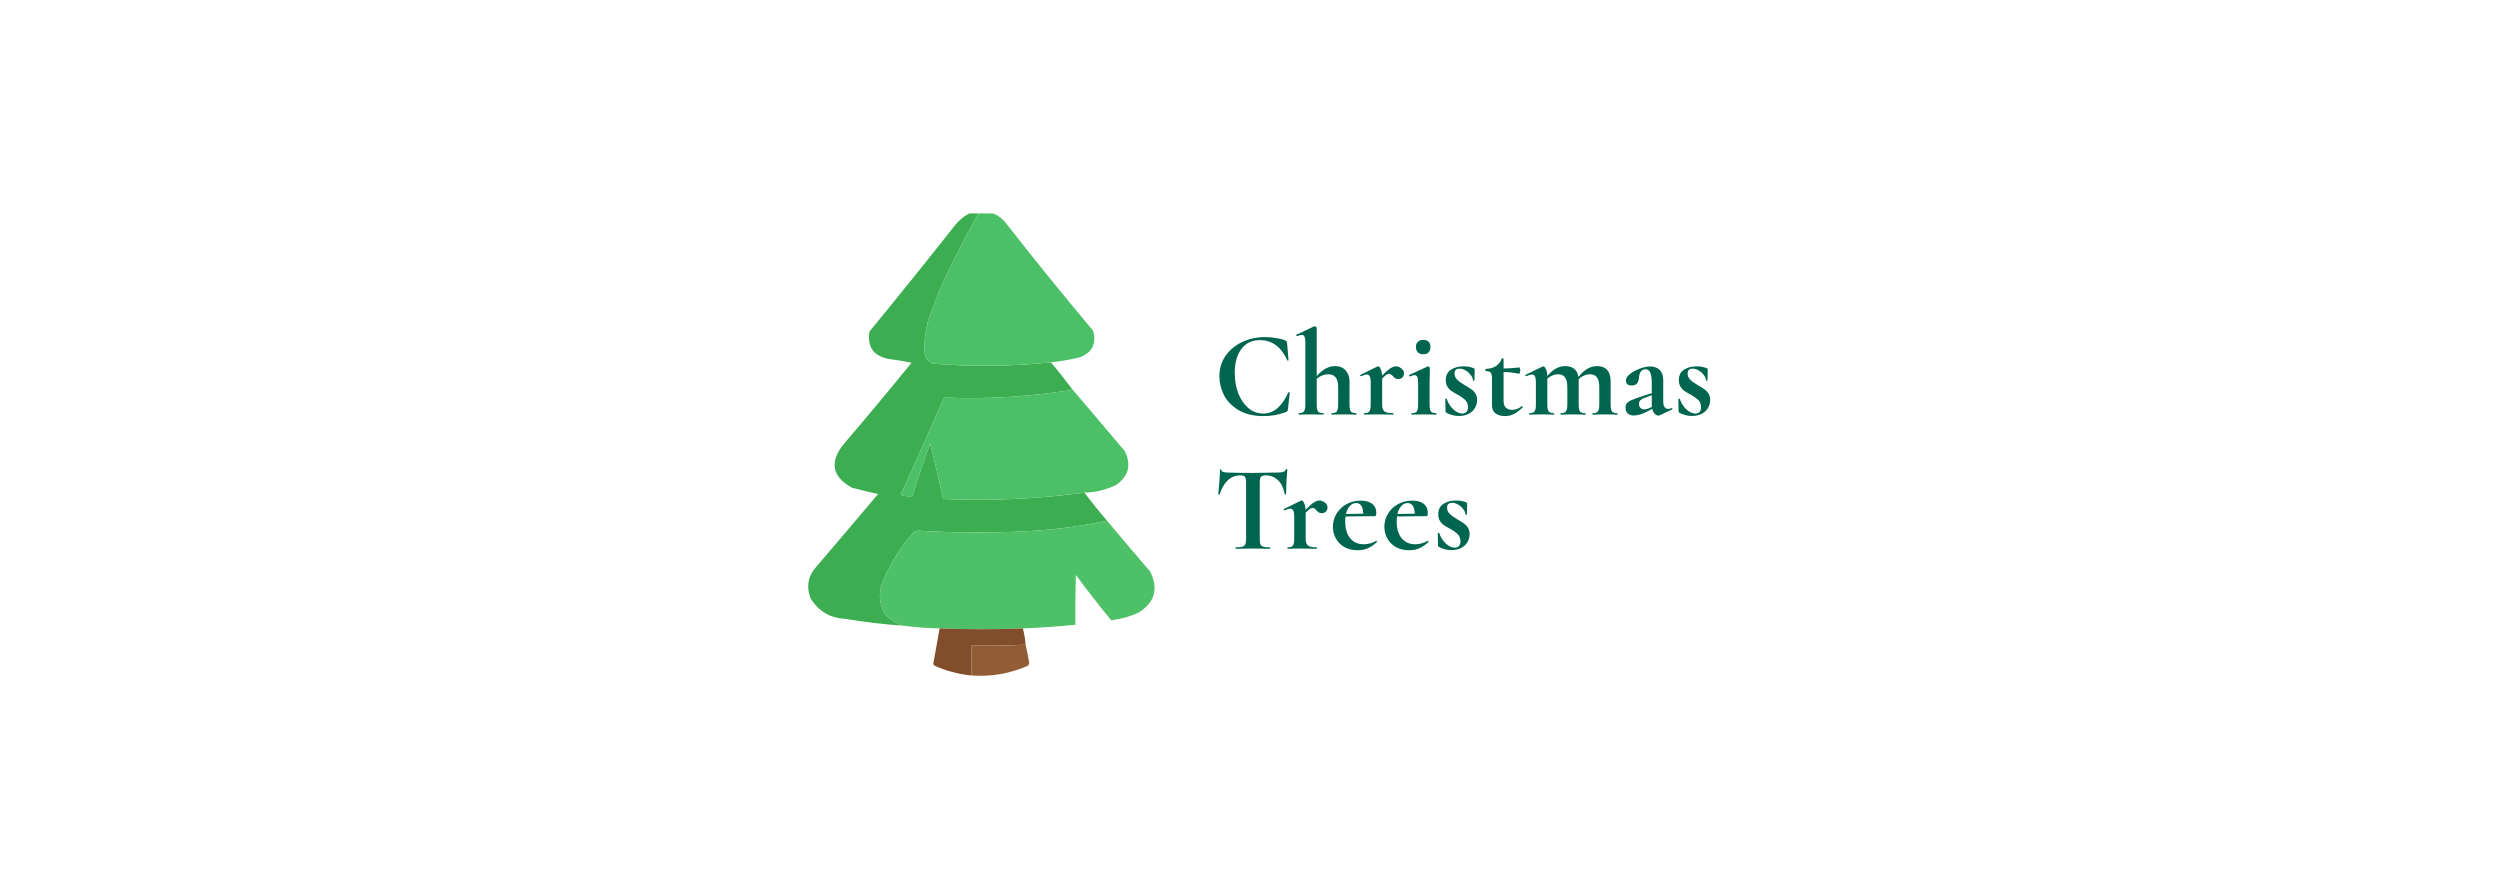 <svg width="410" height="146" viewBox="0 0 410 146" fill="none" xmlns="http://www.w3.org/2000/svg">
<rect width="410" height="146" fill="white"/>
<path d="M207.42 55.28C208.007 55.28 208.62 55.333 209.26 55.44C209.9 55.533 210.4 55.66 210.76 55.82C210.88 55.86 210.953 55.913 210.98 55.98C211.02 56.033 211.053 56.133 211.08 56.28L211.32 59.06C211.32 59.1 211.287 59.127 211.22 59.14C211.153 59.153 211.113 59.133 211.1 59.08C210.647 58.027 210.04 57.213 209.28 56.64C208.52 56.067 207.64 55.78 206.64 55.78C205.32 55.78 204.3 56.267 203.58 57.24C202.86 58.213 202.5 59.52 202.5 61.16C202.5 62.387 202.693 63.507 203.08 64.52C203.48 65.533 204.033 66.34 204.74 66.94C205.46 67.527 206.273 67.82 207.18 67.82C208.033 67.82 208.793 67.54 209.46 66.98C210.14 66.407 210.747 65.54 211.28 64.38C211.293 64.327 211.333 64.307 211.4 64.32C211.48 64.333 211.52 64.36 211.52 64.4L211.22 67.12C211.193 67.28 211.16 67.387 211.12 67.44C211.093 67.48 211.02 67.527 210.9 67.58C209.713 68.02 208.493 68.24 207.24 68.24C205.613 68.24 204.253 67.92 203.16 67.28C202.067 66.627 201.26 65.807 200.74 64.82C200.233 63.82 199.98 62.78 199.98 61.7C199.98 60.433 200.32 59.313 201 58.34C201.693 57.367 202.607 56.613 203.74 56.08C204.887 55.547 206.113 55.28 207.42 55.28ZM222.399 67.76C222.452 67.76 222.479 67.8 222.479 67.88C222.479 67.96 222.452 68 222.399 68C222.052 68 221.772 67.993 221.559 67.98L220.399 67.96L219.199 67.98C218.999 67.993 218.726 68 218.379 68C218.352 68 218.339 67.96 218.339 67.88C218.339 67.8 218.352 67.76 218.379 67.76C218.792 67.76 219.072 67.667 219.219 67.48C219.379 67.28 219.459 66.913 219.459 66.38V63.5C219.459 62.78 219.326 62.247 219.059 61.9C218.792 61.553 218.379 61.38 217.819 61.38C217.499 61.38 217.166 61.447 216.819 61.58C216.486 61.713 216.192 61.893 215.939 62.12V66.38C215.939 66.913 216.012 67.28 216.159 67.48C216.319 67.667 216.606 67.76 217.019 67.76C217.072 67.76 217.099 67.8 217.099 67.88C217.099 67.96 217.072 68 217.019 68C216.672 68 216.392 67.993 216.179 67.98L215.019 67.96L213.819 67.98C213.619 67.993 213.346 68 212.999 68C212.972 68 212.959 67.96 212.959 67.88C212.959 67.8 212.972 67.76 212.999 67.76C213.412 67.76 213.692 67.667 213.839 67.48C213.999 67.28 214.079 66.913 214.079 66.38V56.22C214.079 55.753 214.032 55.42 213.939 55.22C213.859 55.02 213.712 54.92 213.499 54.92C213.312 54.92 213.059 54.993 212.739 55.14H212.719C212.679 55.14 212.639 55.107 212.599 55.04C212.572 54.96 212.572 54.913 212.599 54.9L215.519 53.52L215.619 53.5C215.686 53.5 215.752 53.533 215.819 53.6C215.899 53.653 215.939 53.707 215.939 53.76V61.68C216.886 60.587 217.899 60.04 218.979 60.04C219.699 60.04 220.266 60.273 220.679 60.74C221.106 61.193 221.319 61.793 221.319 62.54V66.38C221.319 66.913 221.392 67.28 221.539 67.48C221.699 67.667 221.986 67.76 222.399 67.76ZM228.935 60.08C229.241 60.08 229.535 60.193 229.815 60.42C230.108 60.633 230.255 60.893 230.255 61.2C230.255 61.48 230.168 61.713 229.995 61.9C229.821 62.073 229.595 62.16 229.315 62.16C229.115 62.16 228.948 62.12 228.815 62.04C228.695 61.96 228.568 61.84 228.435 61.68C228.315 61.547 228.208 61.453 228.115 61.4C228.035 61.333 227.935 61.3 227.815 61.3C227.681 61.3 227.535 61.353 227.375 61.46C227.228 61.553 226.995 61.76 226.675 62.08V66.38C226.675 66.913 226.801 67.28 227.055 67.48C227.308 67.667 227.775 67.76 228.455 67.76C228.508 67.76 228.535 67.8 228.535 67.88C228.535 67.96 228.508 68 228.455 68C227.988 68 227.621 67.993 227.355 67.98L225.735 67.96L224.555 67.98C224.355 67.993 224.081 68 223.735 68C223.695 68 223.675 67.96 223.675 67.88C223.675 67.8 223.695 67.76 223.735 67.76C224.148 67.76 224.428 67.667 224.575 67.48C224.721 67.28 224.795 66.913 224.795 66.38V62.62C224.795 62.207 224.741 61.907 224.635 61.72C224.541 61.52 224.388 61.42 224.175 61.42C223.948 61.42 223.628 61.513 223.215 61.7H223.175C223.135 61.7 223.101 61.667 223.075 61.6C223.061 61.533 223.068 61.493 223.095 61.48L225.875 60.12C225.955 60.093 226.001 60.08 226.015 60.08C226.161 60.08 226.295 60.22 226.415 60.5C226.548 60.767 226.628 61.133 226.655 61.6C227.201 61.04 227.648 60.647 227.995 60.42C228.355 60.193 228.668 60.08 228.935 60.08ZM231.513 68C231.473 68 231.453 67.96 231.453 67.88C231.453 67.8 231.473 67.76 231.513 67.76C231.926 67.76 232.206 67.667 232.353 67.48C232.499 67.28 232.573 66.913 232.573 66.38V62.8C232.573 62.347 232.526 62.02 232.433 61.82C232.339 61.62 232.186 61.52 231.973 61.52C231.799 61.52 231.553 61.593 231.233 61.74H231.213C231.159 61.74 231.119 61.707 231.093 61.64C231.066 61.56 231.073 61.513 231.113 61.5L234.133 60.1L234.193 60.08C234.259 60.08 234.326 60.113 234.393 60.18C234.459 60.247 234.493 60.307 234.493 60.36V60.8C234.466 61.333 234.453 61.987 234.453 62.76V66.38C234.453 66.913 234.526 67.28 234.673 67.48C234.833 67.667 235.119 67.76 235.533 67.76C235.573 67.76 235.593 67.8 235.593 67.88C235.593 67.96 235.573 68 235.533 68C235.186 68 234.913 67.993 234.713 67.98L233.513 67.96L232.333 67.98C232.133 67.993 231.859 68 231.513 68ZM233.433 58.1C233.046 58.1 232.746 57.993 232.533 57.78C232.319 57.567 232.213 57.267 232.213 56.88C232.213 56.533 232.319 56.26 232.533 56.06C232.759 55.847 233.059 55.74 233.433 55.74C233.806 55.74 234.093 55.84 234.293 56.04C234.493 56.24 234.593 56.52 234.593 56.88C234.593 57.267 234.493 57.567 234.293 57.78C234.093 57.993 233.806 58.1 233.433 58.1ZM238.547 61.24C238.547 61.627 238.68 61.96 238.947 62.24C239.227 62.52 239.627 62.813 240.147 63.12C240.653 63.413 241.027 63.647 241.267 63.82C241.52 63.98 241.747 64.213 241.947 64.52C242.147 64.813 242.247 65.173 242.247 65.6C242.247 66.053 242.133 66.48 241.907 66.88C241.68 67.28 241.34 67.607 240.887 67.86C240.433 68.1 239.893 68.22 239.267 68.22C238.533 68.22 237.84 68.04 237.187 67.68C237.107 67.6 237.067 67.52 237.067 67.44L237.027 65.46C237.027 65.42 237.06 65.4 237.127 65.4C237.207 65.387 237.253 65.393 237.267 65.42C237.48 66.087 237.833 66.653 238.327 67.12C238.82 67.587 239.32 67.82 239.827 67.82C240.107 67.82 240.327 67.733 240.487 67.56C240.66 67.387 240.747 67.133 240.747 66.8C240.747 66.307 240.607 65.92 240.327 65.64C240.047 65.347 239.633 65.047 239.087 64.74C238.62 64.487 238.267 64.28 238.027 64.12C237.787 63.96 237.573 63.733 237.387 63.44C237.2 63.147 237.107 62.787 237.107 62.36C237.107 61.573 237.387 61 237.947 60.64C238.507 60.267 239.193 60.08 240.007 60.08C240.313 60.08 240.587 60.1 240.827 60.14C241.08 60.18 241.36 60.26 241.667 60.38C241.787 60.42 241.847 60.493 241.847 60.6C241.847 60.933 241.84 61.193 241.827 61.38L241.807 62.38C241.807 62.42 241.767 62.44 241.687 62.44C241.607 62.44 241.567 62.42 241.567 62.38C241.567 62.127 241.46 61.853 241.247 61.56C241.033 61.253 240.753 60.993 240.407 60.78C240.073 60.567 239.727 60.46 239.367 60.46C238.82 60.46 238.547 60.72 238.547 61.24ZM249.605 66.6C249.658 66.6 249.698 66.627 249.725 66.68C249.765 66.733 249.765 66.773 249.725 66.8C249.232 67.293 248.752 67.66 248.285 67.9C247.818 68.127 247.325 68.24 246.805 68.24C246.218 68.24 245.718 68.1 245.305 67.82C244.892 67.54 244.685 67.067 244.685 66.4V61.96C244.685 61.547 244.612 61.26 244.465 61.1C244.318 60.94 244.052 60.86 243.665 60.86C243.652 60.86 243.632 60.84 243.605 60.8C243.592 60.76 243.585 60.72 243.585 60.68C243.585 60.627 243.592 60.587 243.605 60.56C243.618 60.52 243.638 60.5 243.665 60.5C244.345 60.473 244.892 60.327 245.305 60.06C245.732 59.793 246.058 59.387 246.285 58.84C246.312 58.787 246.365 58.76 246.445 58.76C246.538 58.76 246.585 58.787 246.585 58.84V60.44C247.358 60.427 248.225 60.367 249.185 60.26C249.212 60.26 249.238 60.313 249.265 60.42C249.305 60.513 249.325 60.62 249.325 60.74C249.325 60.873 249.298 61.007 249.245 61.14C249.205 61.26 249.158 61.313 249.105 61.3C248.238 61.113 247.398 61.013 246.585 61V65.74C246.585 66.247 246.712 66.62 246.965 66.86C247.232 67.1 247.578 67.22 248.005 67.22C248.538 67.22 249.058 67.02 249.565 66.62L249.605 66.6ZM265.224 67.76C265.277 67.76 265.304 67.8 265.304 67.88C265.304 67.96 265.277 68 265.224 68C264.877 68 264.604 67.993 264.404 67.98L263.204 67.96L262.044 67.98C261.83 67.993 261.55 68 261.204 68C261.164 68 261.144 67.96 261.144 67.88C261.144 67.8 261.164 67.76 261.204 67.76C261.617 67.76 261.897 67.667 262.044 67.48C262.204 67.28 262.284 66.913 262.284 66.38V63.5C262.284 62.78 262.157 62.247 261.904 61.9C261.664 61.553 261.29 61.38 260.784 61.38C260.437 61.38 260.097 61.453 259.764 61.6C259.43 61.747 259.144 61.947 258.904 62.2V62.32V66.38C258.904 66.913 258.977 67.28 259.124 67.48C259.284 67.667 259.57 67.76 259.984 67.76C260.037 67.76 260.064 67.8 260.064 67.88C260.064 67.96 260.037 68 259.984 68C259.637 68 259.364 67.993 259.164 67.98L257.964 67.96L256.804 67.98C256.59 67.993 256.31 68 255.964 68C255.924 68 255.904 67.96 255.904 67.88C255.904 67.8 255.924 67.76 255.964 67.76C256.377 67.76 256.657 67.667 256.804 67.48C256.964 67.28 257.044 66.913 257.044 66.38V63.5C257.044 62.78 256.917 62.247 256.664 61.9C256.424 61.553 256.05 61.38 255.544 61.38C255.224 61.38 254.904 61.447 254.584 61.58C254.277 61.7 254.004 61.873 253.764 62.1V66.38C253.764 66.913 253.837 67.28 253.984 67.48C254.144 67.667 254.43 67.76 254.844 67.76C254.884 67.76 254.904 67.8 254.904 67.88C254.904 67.96 254.884 68 254.844 68C254.497 68 254.224 67.993 254.024 67.98L252.824 67.96L251.644 67.98C251.444 67.993 251.17 68 250.824 68C250.784 68 250.764 67.96 250.764 67.88C250.764 67.8 250.784 67.76 250.824 67.76C251.237 67.76 251.517 67.667 251.664 67.48C251.81 67.28 251.884 66.913 251.884 66.38V62.62C251.884 62.207 251.83 61.907 251.724 61.72C251.63 61.52 251.477 61.42 251.264 61.42C251.037 61.42 250.717 61.513 250.304 61.7H250.264C250.224 61.7 250.19 61.667 250.164 61.6C250.15 61.533 250.157 61.493 250.184 61.48L252.964 60.12C253.044 60.093 253.09 60.08 253.104 60.08C253.25 60.08 253.39 60.227 253.524 60.52C253.657 60.8 253.737 61.18 253.764 61.66C254.67 60.58 255.644 60.04 256.684 60.04C257.31 60.04 257.81 60.193 258.184 60.5C258.557 60.807 258.784 61.247 258.864 61.82C259.784 60.633 260.804 60.04 261.924 60.04C262.644 60.04 263.19 60.247 263.564 60.66C263.95 61.073 264.144 61.7 264.144 62.54V66.38C264.144 66.913 264.217 67.28 264.364 67.48C264.524 67.667 264.81 67.76 265.224 67.76ZM274.171 66.92C274.224 66.92 274.257 66.953 274.271 67.02C274.297 67.073 274.284 67.113 274.231 67.14L272.171 68.12C272.117 68.147 272.051 68.16 271.971 68.16C271.771 68.16 271.571 68.06 271.371 67.86C271.184 67.66 271.051 67.387 270.971 67.04L270.051 67.54C269.704 67.713 269.344 67.86 268.971 67.98C268.597 68.087 268.264 68.14 267.971 68.14C267.544 68.14 267.204 68.033 266.951 67.82C266.711 67.593 266.591 67.273 266.591 66.86C266.591 66.553 266.664 66.307 266.811 66.12C266.971 65.933 267.191 65.78 267.471 65.66C267.764 65.527 268.224 65.353 268.851 65.14L270.891 64.48V62.9C270.891 62.1 270.811 61.513 270.651 61.14C270.491 60.753 270.231 60.56 269.871 60.56C269.551 60.56 269.297 60.68 269.111 60.92C268.924 61.16 268.811 61.553 268.771 62.1C268.691 62.847 268.297 63.22 267.591 63.22C266.964 63.22 266.651 62.947 266.651 62.4C266.651 62.04 266.877 61.68 267.331 61.32C267.784 60.96 268.331 60.667 268.971 60.44C269.611 60.213 270.171 60.1 270.651 60.1C271.277 60.1 271.784 60.287 272.171 60.66C272.571 61.033 272.771 61.58 272.771 62.3V65.84C272.771 66.227 272.837 66.527 272.971 66.74C273.117 66.953 273.317 67.06 273.571 67.06C273.757 67.06 273.951 67.013 274.151 66.92H274.171ZM270.911 66.72C270.897 66.627 270.891 66.487 270.891 66.3V64.82L269.791 65.22C269.431 65.353 269.171 65.5 269.011 65.66C268.864 65.82 268.791 66.013 268.791 66.24C268.791 66.52 268.871 66.74 269.031 66.9C269.191 67.06 269.391 67.14 269.631 67.14C269.924 67.14 270.264 67.047 270.651 66.86L270.911 66.72ZM276.769 61.24C276.769 61.627 276.902 61.96 277.169 62.24C277.449 62.52 277.849 62.813 278.369 63.12C278.875 63.413 279.249 63.647 279.489 63.82C279.742 63.98 279.969 64.213 280.169 64.52C280.369 64.813 280.469 65.173 280.469 65.6C280.469 66.053 280.355 66.48 280.129 66.88C279.902 67.28 279.562 67.607 279.109 67.86C278.655 68.1 278.115 68.22 277.489 68.22C276.755 68.22 276.062 68.04 275.409 67.68C275.329 67.6 275.289 67.52 275.289 67.44L275.249 65.46C275.249 65.42 275.282 65.4 275.349 65.4C275.429 65.387 275.475 65.393 275.489 65.42C275.702 66.087 276.055 66.653 276.549 67.12C277.042 67.587 277.542 67.82 278.049 67.82C278.329 67.82 278.549 67.733 278.709 67.56C278.882 67.387 278.969 67.133 278.969 66.8C278.969 66.307 278.829 65.92 278.549 65.64C278.269 65.347 277.855 65.047 277.309 64.74C276.842 64.487 276.489 64.28 276.249 64.12C276.009 63.96 275.795 63.733 275.609 63.44C275.422 63.147 275.329 62.787 275.329 62.36C275.329 61.573 275.609 61 276.169 60.64C276.729 60.267 277.415 60.08 278.229 60.08C278.535 60.08 278.809 60.1 279.049 60.14C279.302 60.18 279.582 60.26 279.889 60.38C280.009 60.42 280.069 60.493 280.069 60.6C280.069 60.933 280.062 61.193 280.049 61.38L280.029 62.38C280.029 62.42 279.989 62.44 279.909 62.44C279.829 62.44 279.789 62.42 279.789 62.38C279.789 62.127 279.682 61.853 279.469 61.56C279.255 61.253 278.975 60.993 278.629 60.78C278.295 60.567 277.949 60.46 277.589 60.46C277.042 60.46 276.769 60.72 276.769 61.24ZM203.44 77.96C201.853 77.96 200.713 78.993 200.02 81.06C200.007 81.1 199.967 81.12 199.9 81.12C199.833 81.107 199.8 81.08 199.8 81.04C199.853 80.507 199.913 79.82 199.98 78.98C200.047 78.127 200.08 77.487 200.08 77.06C200.08 76.993 200.113 76.96 200.18 76.96C200.26 76.96 200.3 76.993 200.3 77.06C200.3 77.353 200.68 77.5 201.44 77.5C202.587 77.54 203.927 77.56 205.46 77.56C206.247 77.56 207.08 77.547 207.96 77.52L209.32 77.5C209.827 77.5 210.193 77.467 210.42 77.4C210.66 77.333 210.813 77.2 210.88 77C210.893 76.947 210.933 76.92 211 76.92C211.08 76.92 211.12 76.947 211.12 77C211.08 77.4 211.033 78.04 210.98 78.92C210.94 79.8 210.92 80.507 210.92 81.04C210.92 81.08 210.887 81.1 210.82 81.1C210.753 81.1 210.713 81.08 210.7 81.04C210.5 80.013 210.127 79.247 209.58 78.74C209.033 78.22 208.36 77.96 207.56 77.96C207.173 77.96 206.913 78.047 206.78 78.22C206.66 78.38 206.6 78.693 206.6 79.16V88.38C206.6 88.793 206.64 89.093 206.72 89.28C206.8 89.467 206.953 89.593 207.18 89.66C207.407 89.727 207.767 89.76 208.26 89.76C208.3 89.76 208.32 89.8 208.32 89.88C208.32 89.96 208.3 90 208.26 90C207.78 90 207.4 89.993 207.12 89.98L205.46 89.96L203.84 89.98C203.56 89.993 203.173 90 202.68 90C202.64 90 202.62 89.96 202.62 89.88C202.62 89.8 202.64 89.76 202.68 89.76C203.16 89.76 203.513 89.727 203.74 89.66C203.98 89.593 204.14 89.467 204.22 89.28C204.313 89.08 204.36 88.78 204.36 88.38V79.12C204.36 78.667 204.3 78.36 204.18 78.2C204.06 78.04 203.813 77.96 203.44 77.96ZM216.391 82.08C216.698 82.08 216.991 82.193 217.271 82.42C217.564 82.633 217.711 82.893 217.711 83.2C217.711 83.48 217.624 83.713 217.451 83.9C217.278 84.073 217.051 84.16 216.771 84.16C216.571 84.16 216.404 84.12 216.271 84.04C216.151 83.96 216.024 83.84 215.891 83.68C215.771 83.547 215.664 83.453 215.571 83.4C215.491 83.333 215.391 83.3 215.271 83.3C215.138 83.3 214.991 83.353 214.831 83.46C214.684 83.553 214.451 83.76 214.131 84.08V88.38C214.131 88.913 214.258 89.28 214.511 89.48C214.764 89.667 215.231 89.76 215.911 89.76C215.964 89.76 215.991 89.8 215.991 89.88C215.991 89.96 215.964 90 215.911 90C215.444 90 215.078 89.993 214.811 89.98L213.191 89.96L212.011 89.98C211.811 89.993 211.538 90 211.191 90C211.151 90 211.131 89.96 211.131 89.88C211.131 89.8 211.151 89.76 211.191 89.76C211.604 89.76 211.884 89.667 212.031 89.48C212.178 89.28 212.251 88.913 212.251 88.38V84.62C212.251 84.207 212.198 83.907 212.091 83.72C211.998 83.52 211.844 83.42 211.631 83.42C211.404 83.42 211.084 83.513 210.671 83.7H210.631C210.591 83.7 210.558 83.667 210.531 83.6C210.518 83.533 210.524 83.493 210.551 83.48L213.331 82.12C213.411 82.093 213.458 82.08 213.471 82.08C213.618 82.08 213.751 82.22 213.871 82.5C214.004 82.767 214.084 83.133 214.111 83.6C214.658 83.04 215.104 82.647 215.451 82.42C215.811 82.193 216.124 82.08 216.391 82.08ZM225.715 88.68C225.741 88.68 225.768 88.707 225.795 88.76C225.835 88.813 225.841 88.853 225.815 88.88C225.321 89.36 224.821 89.707 224.315 89.92C223.808 90.133 223.255 90.24 222.655 90.24C221.815 90.24 221.088 90.067 220.475 89.72C219.861 89.36 219.395 88.887 219.075 88.3C218.755 87.7 218.595 87.06 218.595 86.38C218.595 85.607 218.795 84.893 219.195 84.24C219.595 83.573 220.141 83.053 220.835 82.68C221.528 82.293 222.301 82.1 223.155 82.1C223.981 82.1 224.615 82.28 225.055 82.64C225.495 82.987 225.715 83.467 225.715 84.08C225.715 84.467 225.641 84.66 225.495 84.66H224.275L220.675 84.7C220.635 84.953 220.615 85.233 220.615 85.54C220.615 86.687 220.881 87.593 221.415 88.26C221.961 88.927 222.708 89.26 223.655 89.26C223.988 89.26 224.335 89.213 224.695 89.12C225.055 89.027 225.381 88.887 225.675 88.7L225.715 88.68ZM222.415 82.5C222.015 82.5 221.668 82.66 221.375 82.98C221.081 83.3 220.868 83.74 220.735 84.3L223.575 84.24C223.535 83.08 223.148 82.5 222.415 82.5ZM234.157 88.68C234.184 88.68 234.21 88.707 234.237 88.76C234.277 88.813 234.284 88.853 234.257 88.88C233.764 89.36 233.264 89.707 232.757 89.92C232.25 90.133 231.697 90.24 231.097 90.24C230.257 90.24 229.53 90.067 228.917 89.72C228.304 89.36 227.837 88.887 227.517 88.3C227.197 87.7 227.037 87.06 227.037 86.38C227.037 85.607 227.237 84.893 227.637 84.24C228.037 83.573 228.584 83.053 229.277 82.68C229.97 82.293 230.744 82.1 231.597 82.1C232.424 82.1 233.057 82.28 233.497 82.64C233.937 82.987 234.157 83.467 234.157 84.08C234.157 84.467 234.084 84.66 233.937 84.66H232.717L229.117 84.7C229.077 84.953 229.057 85.233 229.057 85.54C229.057 86.687 229.324 87.593 229.857 88.26C230.404 88.927 231.15 89.26 232.097 89.26C232.43 89.26 232.777 89.213 233.137 89.12C233.497 89.027 233.824 88.887 234.117 88.7L234.157 88.68ZM230.857 82.5C230.457 82.5 230.11 82.66 229.817 82.98C229.524 83.3 229.31 83.74 229.177 84.3L232.017 84.24C231.977 83.08 231.59 82.5 230.857 82.5ZM237.316 83.24C237.316 83.627 237.45 83.96 237.716 84.24C237.996 84.52 238.396 84.813 238.916 85.12C239.423 85.413 239.796 85.647 240.036 85.82C240.29 85.98 240.516 86.213 240.716 86.52C240.916 86.813 241.016 87.173 241.016 87.6C241.016 88.053 240.903 88.48 240.676 88.88C240.45 89.28 240.11 89.607 239.656 89.86C239.203 90.1 238.663 90.22 238.036 90.22C237.303 90.22 236.61 90.04 235.956 89.68C235.876 89.6 235.836 89.52 235.836 89.44L235.796 87.46C235.796 87.42 235.83 87.4 235.896 87.4C235.976 87.387 236.023 87.393 236.036 87.42C236.25 88.087 236.603 88.653 237.096 89.12C237.59 89.587 238.09 89.82 238.596 89.82C238.876 89.82 239.096 89.733 239.256 89.56C239.43 89.387 239.516 89.133 239.516 88.8C239.516 88.307 239.376 87.92 239.096 87.64C238.816 87.347 238.403 87.047 237.856 86.74C237.39 86.487 237.036 86.28 236.796 86.12C236.556 85.96 236.343 85.733 236.156 85.44C235.97 85.147 235.876 84.787 235.876 84.36C235.876 83.573 236.156 83 236.716 82.64C237.276 82.267 237.963 82.08 238.776 82.08C239.083 82.08 239.356 82.1 239.596 82.14C239.85 82.18 240.13 82.26 240.436 82.38C240.556 82.42 240.616 82.493 240.616 82.6C240.616 82.933 240.61 83.193 240.596 83.38L240.576 84.38C240.576 84.42 240.536 84.44 240.456 84.44C240.376 84.44 240.336 84.42 240.336 84.38C240.336 84.127 240.23 83.853 240.016 83.56C239.803 83.253 239.523 82.993 239.176 82.78C238.843 82.567 238.496 82.46 238.136 82.46C237.59 82.46 237.316 82.72 237.316 83.24Z" fill="#00654E"/>
<g clip-path="url(#clip0_38_97)">
<path fill-rule="evenodd" clip-rule="evenodd" d="M159.145 34.926C159.59 34.926 160.035 34.926 160.48 34.926C159.036 37.566 157.626 40.238 156.25 42.941C154.899 45.643 153.711 48.414 152.687 51.254C151.841 53.405 151.495 55.632 151.648 57.934C151.796 58.774 152.266 59.343 153.059 59.641C159.496 60.169 165.929 60.095 172.355 59.418C173.529 60.826 174.667 62.261 175.77 63.723C175.7 63.9 175.551 63.999 175.324 64.019C168.531 65.085 161.703 65.481 154.84 65.207C152.484 70.537 150.109 75.856 147.715 81.164C148.338 81.367 148.981 81.441 149.645 81.387C150.506 78.482 151.47 75.612 152.539 72.777C153.304 75.786 154.021 78.805 154.691 81.832C162.447 82.176 170.166 81.83 177.848 80.793C179.028 82.37 180.265 83.904 181.559 85.394C177.354 86.279 173.099 86.848 168.793 87.102C162.705 87.416 156.619 87.391 150.535 87.027C150.337 87.077 150.139 87.126 149.941 87.176C147.875 89.476 146.217 92.049 144.969 94.894C144.032 96.866 144.081 98.795 145.117 100.684C145.963 101.613 146.977 102.256 148.16 102.613C144.976 102.4 141.809 102.029 138.66 101.5C136.161 101.371 134.256 100.258 132.945 98.16C132.178 96.15 132.524 94.369 133.984 92.816C137.342 88.897 140.682 84.963 144.004 81.016C142.568 80.718 141.133 80.371 139.699 79.977C136.485 78.186 136.015 75.835 138.289 72.926C142.081 68.491 145.816 64.013 149.496 59.492C148.32 59.239 147.132 59.041 145.934 58.898C143.307 58.455 142.193 56.945 142.594 54.371C147.351 48.575 152.051 42.737 156.695 36.855C157.372 36.002 158.189 35.359 159.145 34.926Z" fill="#3DAD52"/>
<path opacity="0.993" fill-rule="evenodd" clip-rule="evenodd" d="M160.48 34.926C161.223 34.926 161.965 34.926 162.707 34.926C163.467 35.212 164.135 35.657 164.711 36.262C169.453 42.33 174.302 48.317 179.258 54.223C179.87 56.339 179.152 57.799 177.105 58.602C175.539 58.977 173.956 59.249 172.355 59.418C165.929 60.095 159.496 60.169 153.059 59.641C152.266 59.343 151.796 58.774 151.648 57.934C151.495 55.632 151.841 53.405 152.688 51.254C153.711 48.414 154.899 45.643 156.25 42.941C157.626 40.238 159.036 37.566 160.48 34.926Z" fill="#4CC067"/>
<path opacity="0.995" fill-rule="evenodd" clip-rule="evenodd" d="M175.77 63.723C178.661 67.126 181.556 70.54 184.453 73.965C185.576 76.225 185.106 78.081 183.043 79.531C181.408 80.332 179.676 80.752 177.848 80.793C170.166 81.83 162.447 82.176 154.691 81.832C154.022 78.805 153.304 75.786 152.539 72.777C151.47 75.612 150.506 78.482 149.645 81.387C148.981 81.441 148.338 81.367 147.715 81.164C150.109 75.856 152.484 70.537 154.84 65.207C161.703 65.481 168.531 65.085 175.324 64.019C175.551 63.999 175.7 63.9 175.77 63.723Z" fill="#4CC067"/>
<path opacity="0.992" fill-rule="evenodd" clip-rule="evenodd" d="M181.559 85.394C183.878 88.184 186.228 90.955 188.609 93.707C190.037 96.514 189.418 98.765 186.754 100.461C185.31 101.125 183.801 101.546 182.227 101.723C180.24 99.291 178.311 96.817 176.438 94.301C176.363 97.022 176.339 99.743 176.363 102.465C173.499 102.745 170.63 102.943 167.754 103.059C163.201 103.237 158.649 103.237 154.098 103.059C152.088 103.021 150.109 102.873 148.16 102.613C146.977 102.256 145.963 101.613 145.117 100.684C144.081 98.795 144.032 96.866 144.969 94.894C146.217 92.049 147.875 89.476 149.941 87.176C150.139 87.126 150.337 87.077 150.535 87.027C156.619 87.391 162.705 87.416 168.793 87.102C173.099 86.848 177.354 86.279 181.559 85.394Z" fill="#4DC067"/>
<path opacity="0.98" fill-rule="evenodd" clip-rule="evenodd" d="M154.098 103.059C158.648 103.237 163.201 103.237 167.754 103.059C167.978 103.932 168.126 104.822 168.199 105.73C165.256 105.878 162.288 105.928 159.293 105.879C159.293 107.512 159.293 109.145 159.293 110.777C157.175 110.566 155.146 110.022 153.207 109.145C153.158 109.046 153.108 108.947 153.059 108.848C153.421 106.919 153.768 104.989 154.098 103.059Z" fill="#7F4A26"/>
<path fill-rule="evenodd" clip-rule="evenodd" d="M168.199 105.73C168.426 106.694 168.624 107.683 168.793 108.699C168.744 108.848 168.694 108.996 168.645 109.145C165.669 110.473 162.551 111.018 159.293 110.777C159.293 109.145 159.293 107.512 159.293 105.879C162.288 105.928 165.256 105.878 168.199 105.73Z" fill="#925C34"/>
</g>
<defs>
<clipPath id="clip0_38_97">
<rect width="76" height="76" fill="white" transform="translate(123 35)"/>
</clipPath>
</defs>
</svg>
